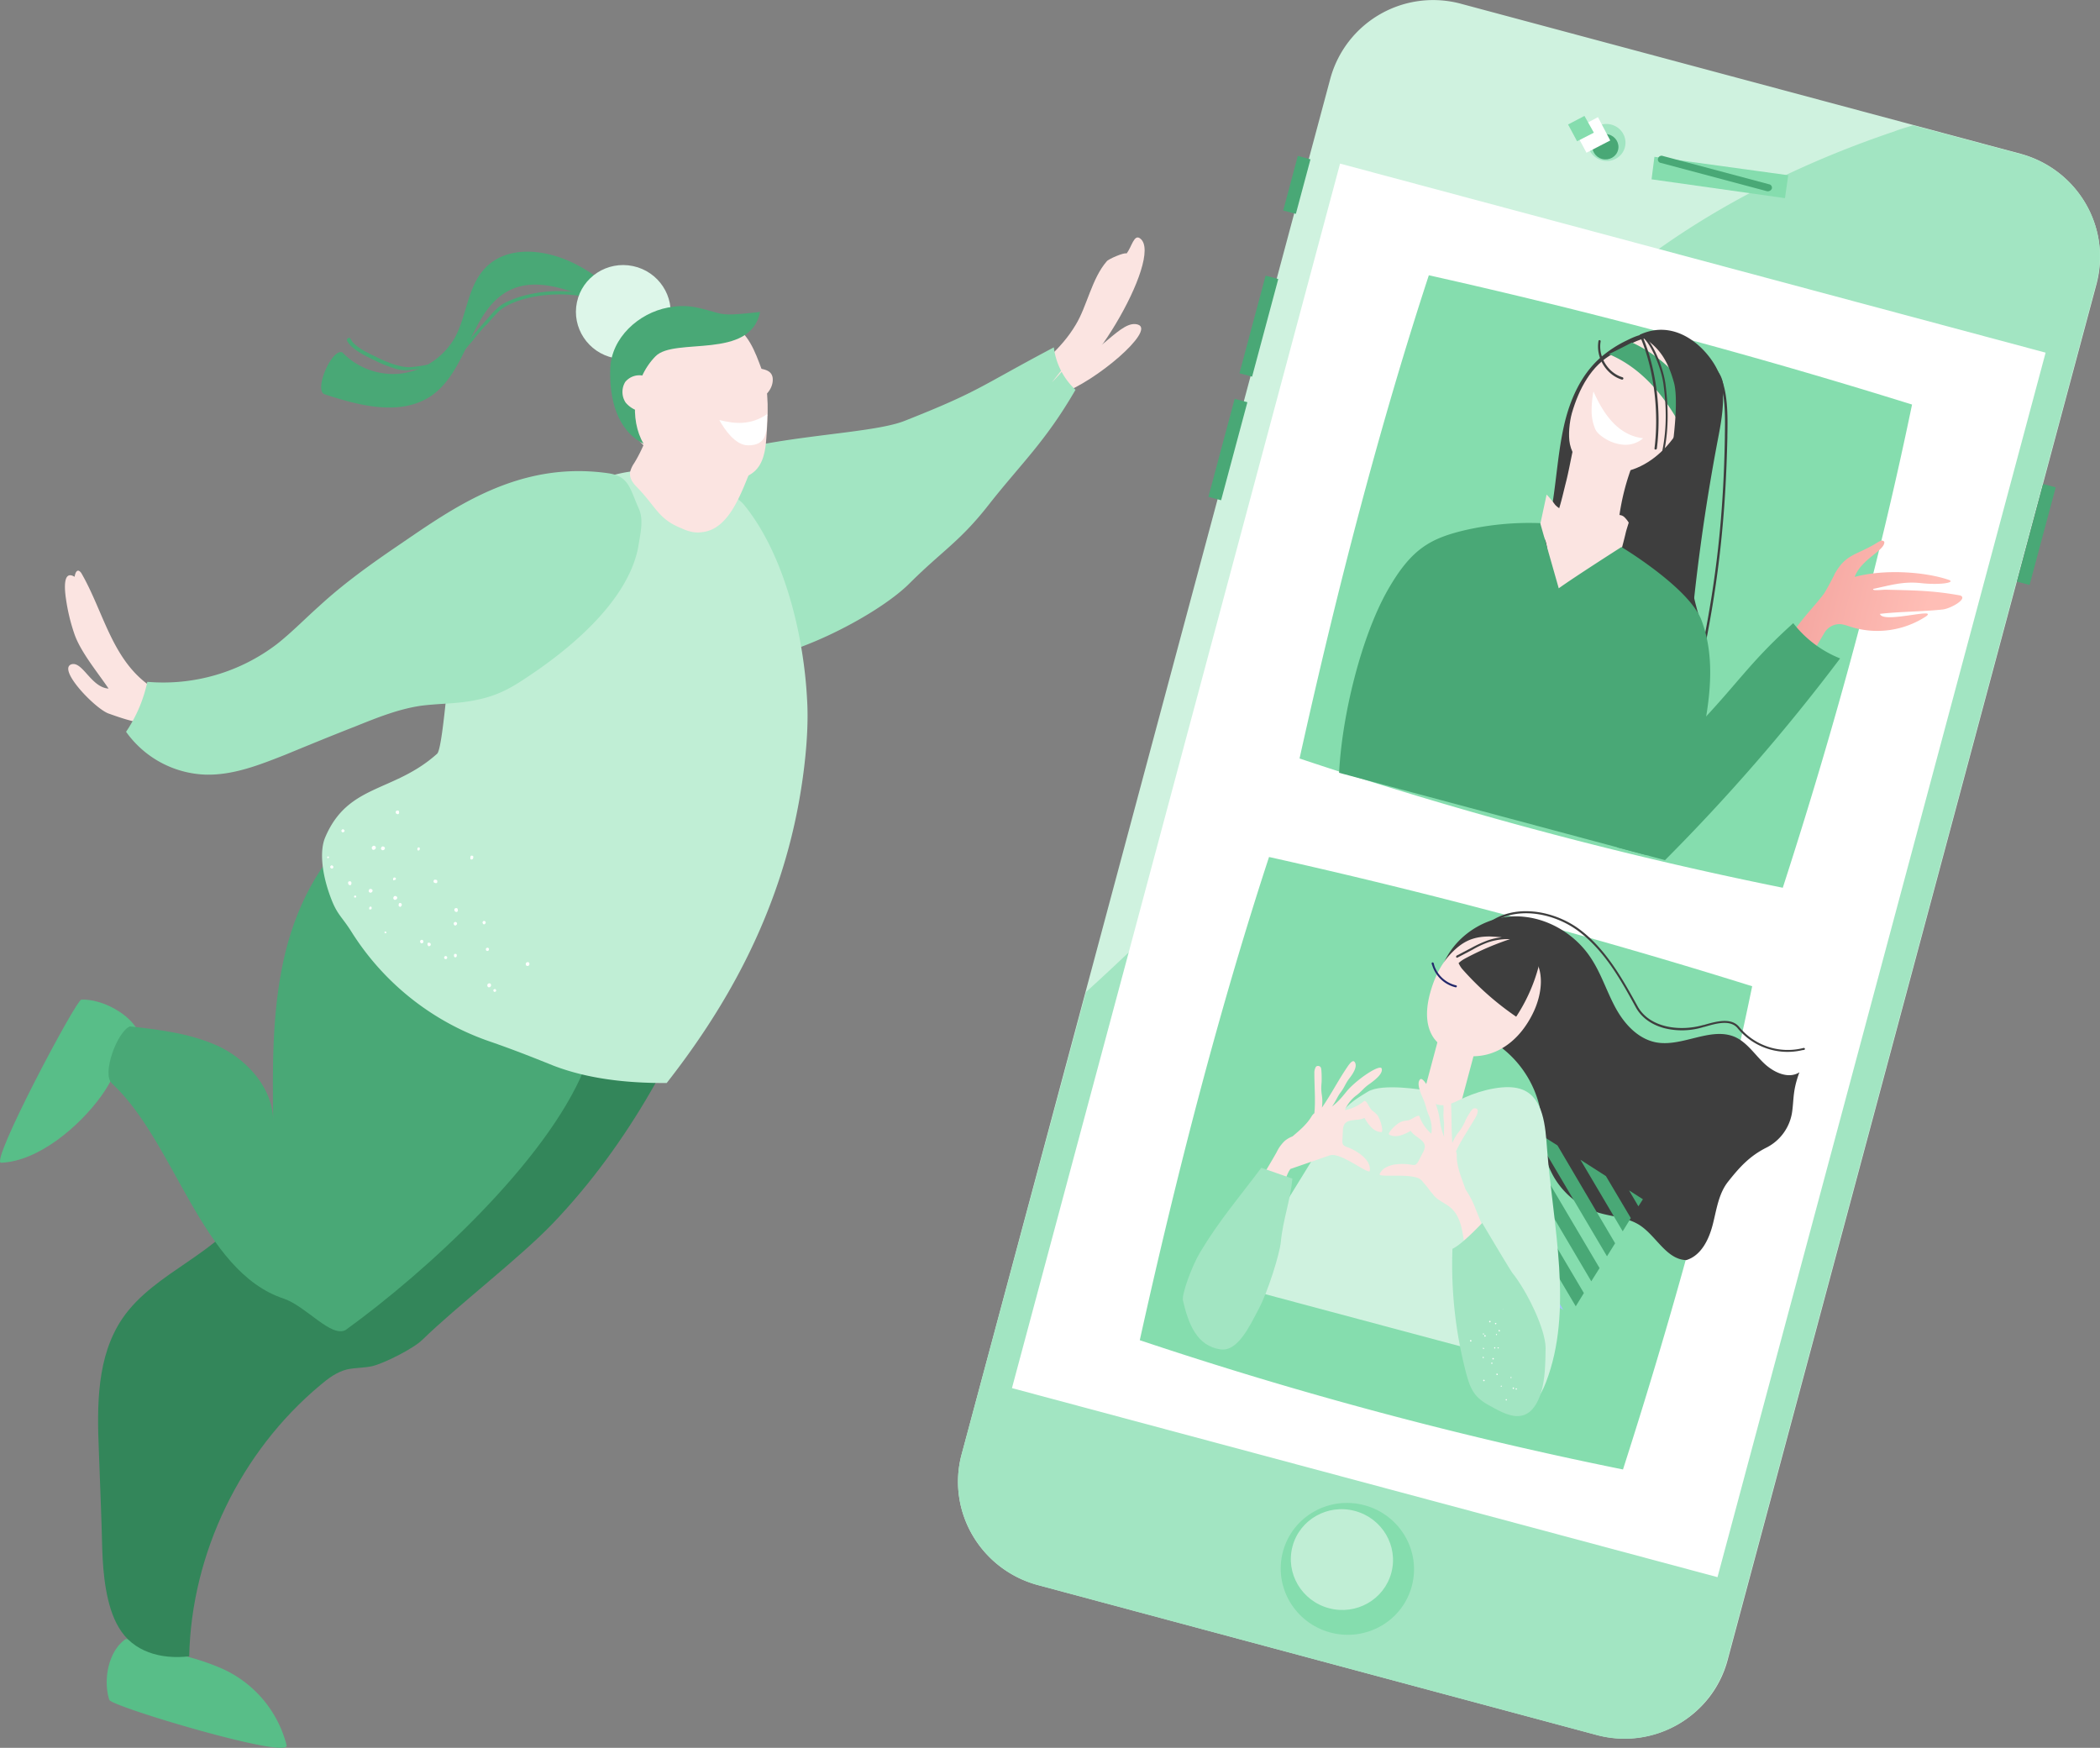 <svg xmlns="http://www.w3.org/2000/svg" xmlns:xlink="http://www.w3.org/1999/xlink" viewBox="0 0 1093.04 909.76"><rect x="0" y="0" width="1093.04" height="909.76" fill="#808080" stroke="none"/><defs><style>.cls-1{fill:#cff2df;}.cls-2{fill:#a2e5c2;}.cls-3{fill:#85ddae;}.cls-4{fill:#fff;}.cls-5{fill:#c0eed5;}.cls-6{fill:#49a876;}.cls-7{fill:#fbe4e1;}.cls-8{fill:#3e3e3e;}.cls-9{fill:#23286b;}.cls-10{fill:#a1c3fc;}.cls-11{fill:url(#未命名漸層);}.cls-12{fill:#ddf6e9;}.cls-13{fill:#58be88;}.cls-14{fill:#33865a;}</style><linearGradient id="未命名漸層" x1="-1597.24" y1="-4635.1" x2="-1098.68" y2="-4635.1" gradientTransform="matrix(-0.16, -0.04, -0.04, 0.16, 549.38, 1046.02)" gradientUnits="userSpaceOnUse"><stop offset="0" stop-color="#ffbeb6"/><stop offset="1" stop-color="#f2a19c"/></linearGradient></defs><g id="圖層_2" data-name="圖層 2"><g id="圖層_1-2" data-name="圖層 1"><path class="cls-1" d="M830.87,903,540.13,825c-29.82-8.1-47.5-38.34-39.62-68L692.42,40.94A55.47,55.47,0,0,1,760.58,2l291,78c29.82,8.1,47.5,38.34,39.62,68L899.25,864C891.37,893.58,860.69,911.05,830.87,903Z"/><ellipse class="cls-2" cx="834.93" cy="77.46" rx="9.58" ry="9.8" transform="matrix(0.26, -0.97, 0.97, 0.26, 544.02, 863.9)"/><path class="cls-2" d="M1051.54,80.14l-55.8-14.91c-3.41,1.06-6.61,1.91-9.8,3.19-86.27,29-167.63,80.51-214.49,157.83-19,31.1-31.74,65.39-48.35,97.77C684.76,397.93,627,460.34,565.26,516.36L500.51,757.05c-7.88,29.39,9.8,59.85,39.62,68l290.74,78A55.29,55.29,0,0,0,899,864L1091,147.87C1099.25,118.48,1081.36,88,1051.54,80.14Z"/><ellipse class="cls-3" cx="701.29" cy="816.59" rx="34.29" ry="34.72" transform="translate(-268.97 1282.65) rotate(-75)"/><polygon class="cls-3" points="861.12 81.63 930.77 91.21 929.07 103.14 859.63 93.34 861.12 81.63"/><rect class="cls-4" x="465.79" y="262.93" width="659.85" height="380.19" transform="translate(152.19 1104.39) rotate(-75)"/><ellipse class="cls-5" cx="698.46" cy="811.77" rx="26.2" ry="26.62" transform="translate(-266.42 1276.33) rotate(-75)"/><path class="cls-6" d="M919.7,99.52l-55.17-14.7A1.81,1.81,0,0,1,863,82.48a1.9,1.9,0,0,1,2.55-1.28l55.17,14.7a1.81,1.81,0,0,1,1.49,2.34A2.28,2.28,0,0,1,919.7,99.52Z"/><ellipse class="cls-6" cx="835.57" cy="76.37" rx="6.6" ry="6.82" transform="translate(545.56 863.7) rotate(-75)"/><rect class="cls-6" x="660.29" y="92.82" width="29.39" height="6.82" transform="translate(407.35 723.32) rotate(-75)"/><rect class="cls-6" x="628.91" y="166.35" width="52.61" height="6.82" transform="translate(321.67 758.72) rotate(-75)"/><rect class="cls-6" x="1033.58" y="274.78" width="52.61" height="6.82" transform="translate(516.86 1229.97) rotate(-75)"/><rect class="cls-6" x="611.08" y="232.88" width="52.61" height="6.82" transform="matrix(0.26, -0.97, 0.97, 0.26, 244.19, 790.81)"/><polygon class="cls-4" points="831.73 60.97 838.12 73.11 825.76 79.5 819.37 67.57 831.73 60.97"/><polygon class="cls-3" points="824.7 60.33 829.6 69.06 820.86 73.53 816.18 64.8 824.7 60.33"/><path class="cls-3" d="M844.76,764.87a2107,2107,0,0,1-251.51-67.29c20-90.24,42.18-174.88,67.28-251.51Q787.9,474.51,912,513.35C895,595.86,872,680,844.76,764.87Z"/><polygon class="cls-7" points="735.68 589.23 750.31 534.5 769.64 539.7 755.02 594.42 735.68 589.23"/><path class="cls-8" d="M749,516a24.89,24.89,0,0,1,.84-10.18c4.52-15.83,20-27.62,36.38-28.75s32.81,7.83,41.83,21.59c5.27,7.92,8.18,17.25,12.69,25.64s11.47,16.21,20.87,18.19c13.82,2.83,28.86-8.39,41.64-2.64,6.11,2.83,10.06,9,15,13.67s12.6,8.3,18.33,4.62c-3.48,9.43-2.82,13.48-3.76,20.46a24.8,24.8,0,0,1-13.25,18.66c-8.84,4.43-14,10.09-20.12,17.82-5,6.31-6,14.7-8,22.43s-6,16-13.72,18.38c-10.44-.28-15.7-12.72-24.44-18.28-6.39-4.06-14.48-4.25-21.62-6.51A41.07,41.07,0,0,1,804,599.9c-1-5.94-.85-12.07-1.6-18.1a54.7,54.7,0,0,0-22.94-38C768,536,751.26,530.33,749,516Z"/><path class="cls-7" d="M797.42,497.15c-5.36-6.5-8.46-7.82-16.26-9.33-.76-.1-5.08-.38-5.83-.38-9.21,0-14.48,3-20.21,9s-9.12,13.85-11.19,22.15c-1.69,7.16-2.07,15.46,2.45,21.87a22.56,22.56,0,0,0,9.68,7.35,29.6,29.6,0,0,0,25.57-2.07c7.42-4.24,13-11.31,16.73-19.33C802.49,517.42,804.28,505.26,797.42,497.15Z"/><path class="cls-8" d="M762,499.22a18,18,0,0,0-2.82,2.08,15.24,15.24,0,0,0,1.69,2.83,150.7,150.7,0,0,0,28.3,25.07,89,89,0,0,0,14-38.18c-3.38-2-6.95-4.14-10.81-3.86a14.31,14.31,0,0,0-3.57.75A148.66,148.66,0,0,0,762,499.22Z"/><path class="cls-8" d="M758.22,498.47c-.19-.09-.28-.19-.28-.28a.78.78,0,0,1,.19-.76l7.89-4.14a60.82,60.82,0,0,1,8-3.68,31.74,31.74,0,0,1,14.85-1.6c.29.09.47.28.38.56a.58.58,0,0,1-.56.47,32.14,32.14,0,0,0-14.29,1.51,47.83,47.83,0,0,0-7.8,3.68l-7.9,4.15C758.5,498.47,758.41,498.56,758.22,498.47Z"/><path class="cls-9" d="M757,513.74a16.84,16.84,0,0,1-11.28-10.56c-.19-.56-.38-1-.57-1.69a.54.54,0,0,1,1-.29c.19.57.28,1,.47,1.61a15.81,15.81,0,0,0,11.28,10.08c.28.1.47.29.37.57a.59.59,0,0,1-.56.47C757.56,513.84,757.28,513.84,757,513.74Z"/><path class="cls-8" d="M866.13,535.14c-6.2-1.7-11.56-5.19-14.66-10.75-7.62-13.95-16.26-29.69-30.27-40-12.88-9.42-32.9-13.29-46.53-2.63-.19.09-.56.18-.75-.1s-.19-.56.09-.75c13.91-11,34.69-7,47.75,2.54,14.2,10.37,23.22,27,30.55,40.25,6.11,11.22,21.91,13.39,34.31,9.81h.19c6.3-1.79,14.29-4.15,18.52,1.13a32.71,32.71,0,0,0,32.71,11c.19,0,.57-.19.85-.19a.53.53,0,0,1,.56.47.53.53,0,0,1-.47.57c-.19,0-.37.09-.75.09a33.57,33.57,0,0,1-33.75-11.31c-3.76-4.72-11.28-2.55-17.39-.76h-.18A37.94,37.94,0,0,1,866.13,535.14Z"/><polygon class="cls-6" points="855.13 624.22 847.9 619.6 852.78 627.9 855.13 624.22"/><polygon class="cls-6" points="822.61 603.67 844.61 640.9 848.84 634.02 835.86 612.15 822.61 603.67"/><polygon class="cls-6" points="797.32 587.74 836.43 653.91 840.66 647.13 810.67 596.22 797.32 587.74"/><polygon class="cls-6" points="787.55 597.92 828.25 666.92 832.57 660.04 791.78 591.04 787.55 597.92"/><polygon class="cls-6" points="779.37 610.93 820.17 679.93 824.4 673.05 783.6 604.05 779.37 610.93"/><polygon class="cls-10" points="771.19 623.84 800.52 673.52 813.77 681.91 775.52 617.06 771.19 623.84"/><polygon class="cls-10" points="763.01 636.95 775.23 657.68 788.58 665.98 767.34 630.07 763.01 636.95"/><polygon class="cls-10" points="757.19 646.18 763.3 650.05 759.16 643.07 757.19 646.18"/><path class="cls-1" d="M775.23,728c.19-1.51,18.62,19.7,29.43-8.49,14.47-37.61,3.66-81.44.56-121.69-.85-11.69-1.88-26.12-12.5-30.55-8.09-3.48-21.9.19-30.08,3.87-8,3.68-11.94,6.5-19.46,1.32-2.35-1.7-1.79-5-1.79-5s-21.8-3.86-29.42.76-11.37,7-16.07,14.61l-53.3,86.53,142.5,38.09Z"/><path class="cls-7" d="M710.19,581.9c2.06,3.48,4.88,7.44,8.93,7.35.94-.47-.38-6.32-2.17-8.77a16,16,0,0,0-2.63-2.36c-1.69-1.32-3-5.75-4.32-5a22.17,22.17,0,0,1-10,4.71,18.78,18.78,0,0,1,5.55-7.35c3.38-2.45,3.95-4,7.33-6.32,2.35-1.69,7.05-5.18,6.3-7.92-.66-2.54-11.94,4.81-17.67,11.13-1.88,2.17-3.95,5.28-8.18,8.58,2.26-3.3,2.82-5.19,4.32-7.17,2.26-2.92,2.54-4.71,4.8-7.63,1.78-2.27,4.42-6.32,2.54-8.49-.94-1.13-2.64,1.13-3.48,2.36-5.27,7.73-8.09,13.67-13.44,21.49.75-6.6-.85-6.5-.19-13.1.09-.94.09-6.79-.38-7.73a1.67,1.67,0,0,0-2.54-.47,6.16,6.16,0,0,0-.84,3.49c0,6.88.66,14.51,0,20.73a6.33,6.33,0,0,0-1.6,1.89c-2.44,4-6.11,7.07-9.78,10.18a14.87,14.87,0,0,0-3.94,2.26,19.73,19.73,0,0,0-4.33,6,369,369,0,0,1-43,60.7c9.12,3.11,18.05,6.32,27.17,9.43a3.67,3.67,0,0,0,2.82.19,3.47,3.47,0,0,0,1.5-2.27c5.64-16.11,11.28-32.33,15-49.11.75-3.39,1.5-6.88,3.38-9.8.1-.19.29-.28.29-.47h.09c6.58-2.26,13.07-4.53,19.65-6.79a8.07,8.07,0,0,1,2.06-.47,7.76,7.76,0,0,1,2.07.28c6.3,1.42,17.11,9.9,17.49,8,.37-3.2-1.51-5.75-3.86-7.82a27,27,0,0,0-8.36-4.71,3.72,3.72,0,0,1-1.7-1.13,4,4,0,0,1-.37-2.08l.28-5.28a6.33,6.33,0,0,1,.66-3C701.54,582,706.8,583.69,710.19,581.9Z"/><path class="cls-2" d="M635.36,702.37c-12.41-1.7-16.82-13.3-19.64-25.46-.76-3,4.6-17.91,8.93-25.07,9.87-16.5,20.3-28.56,31.86-44,4.42,1.6,11.66,4,16.17,5.65-1,11.22-5,21.68-6,32.9-.65,6.41-6.76,26.11-11.65,35.16C650.5,690.11,644.29,703.59,635.36,702.37Z"/><path class="cls-7" d="M798.45,683.14c0-3.21-2.54-5.75-4.7-8.11-11.84-12.63-18.89-29-25.47-45.15a48.27,48.27,0,0,0-5.45-10.75c-2-5.75-4.52-11.41-4.61-17.34a5.17,5.17,0,0,0-.38-2.46c2.54-5.75,6.87-11.87,10.34-18a7.18,7.18,0,0,0,1-3.39c-.19-1-1.51-1.32-2.45-.85s-3.85,5.56-4.13,6.5c-2.73,6.13-4,5.19-6.68,11.31-.65-9.33-.18-15.83-.94-25.35-.09-1.51-.37-4.34-1.78-3.77-2.82.94-2.45,5.75-2,8.67.47,3.67-.18,5.28.29,8.95.37,2.36-.1,4.25.18,8.39-2-4.9-2.16-8.67-2.72-11.5-1.79-8.39-7.9-20.36-9.78-18.47-2.07,2,.38,7.44,1.51,10,1.69,3.77,1.5,5.37,3.19,9.14a17.64,17.64,0,0,1,1.13,9.15,22,22,0,0,1-6.2-9.05c-.66-1.23-4.05,1.88-6.21,2.16a10.4,10.4,0,0,0-3.48.76c-2.72,1.22-6.76,5.65-6.2,6.5,3.38,2.08,7.8.19,11.37-1.88,2,3.3,7.34,4.52,7.34,8.29a8.38,8.38,0,0,1-.94,2.93c-.85,1.5-1.6,3.2-2.45,4.71a5.51,5.51,0,0,1-1.31,1.6c-.57.38-1.32.19-2,.19a27.34,27.34,0,0,0-9.59-.09c-3.1.75-5.92,1.88-7.23,4.9-.57,1.79,12.87-.19,19.17,1.79a5.89,5.89,0,0,1,3.39,2.35c3.94,4.53,2.44,3.21,5.07,6.23a11,11,0,0,0,1.69,1.88c2.45,2.17,5.55,3.3,8,5.56,4.23,3.87,5.46,9.9,6.3,15.56,2.73,16.59,5.45,33,8.27,49.58,5.46-.66,11-1.32,16.45-2.07C791.4,691,798.45,688.7,798.45,683.14Z"/><path class="cls-2" d="M795.07,735.64c3.95-2.45,6.67-8.11,7.89-14.14,1.32-6.22,1.41-12.91,1.51-19.51.19-9.62-9.5-29.69-17.2-39.31-1.51-2-15.8-26.11-15.8-26.11S760.85,647.88,756,650a222.63,222.63,0,0,0,7,64.29c.94,3.49,1.88,6.88,3.57,9.62,2.54,4.33,6.3,6.41,9.78,8.29C782.57,735.64,789.33,739.13,795.07,735.64Z"/><path id="texture_22_-i4" data-name="texture 22 -i4" class="cls-4" d="M778.15,688.79c-.1.19,0,.28.19.47h0c.18.1.28,0,.47-.19h0a.35.35,0,0,0-.19-.47h0c-.19,0-.38,0-.47.19Zm-5.92,29.41c-.19,0-.29.19-.19.47s.19.29.47.19h0c.19,0,.28-.19.19-.47a.4.4,0,0,0-.47-.19Zm6.86-3.2c-.19,0-.28.19-.19.47s.19.28.47.19h0c.19,0,.28-.19.19-.47h0c-.1-.19-.28-.19-.47-.19Zm-7.24-13.2c0,.19.09.19.28.38.19,0,.19-.1.38-.29,0-.18-.1-.18-.28-.28S771.85,701.52,771.85,701.8Zm7.61-.28c0,.19.1.19.29.37.18,0,.18-.09.37-.28,0-.19-.09-.19-.28-.28a.24.24,0,0,0-.38.19Zm4.33,26.86a.33.33,0,0,0,.47.47h0a.44.44,0,0,0,0-.47h0C784.16,728.29,783.88,728.19,783.79,728.38Zm5.17-5.65a.41.41,0,0,0,0,.47.33.33,0,0,0,.47-.47h0a.3.3,0,0,0-.47,0Zm-17.11-28.38a.28.28,0,1,0,.28-.28h0c-.19-.09-.28.09-.28.28Zm6.77.29a.3.3,0,0,0,.28.28c.09,0,.28,0,.28-.28,0-.1,0-.29-.28-.29h0c-.09.1-.28.1-.28.29Zm2.63,26.67c-.09.1-.19.29-.09.38s.28.19.37.09h0c.1-.09.19-.28.1-.37h0c-.1-.19-.29-.29-.38-.1Zm5.08-4.52c-.1.09-.19.28-.1.38s.28.18.38.09h0c.09-.09.19-.28.09-.38h0c-.09-.19-.28-.28-.37-.09Zm-9.31-9.9c-.19,0-.28.19-.19.47s.19.28.47.19.28-.19.19-.47-.28-.19-.47-.19Zm-11.66-9.33c-.18,0-.28.19-.18.47s.18.28.47.19.28-.19.18-.47-.28-.19-.47-.19Zm7.43-2.55c-.19,0-.28.19-.19.47s.19.29.47.19.28-.19.19-.47a.34.34,0,0,0-.47-.19Zm7.43-2.73c-.19,0-.29.19-.19.47s.19.28.47.19.28-.19.19-.47A1,1,0,0,0,780.22,692.28Zm7.14,30.16c-.09.19,0,.29.19.48s.28,0,.47-.19,0-.29-.19-.47-.47,0-.47.18Zm-4.89-41c-.19,0-.28.09-.37.28m-5.83,27.62a.33.33,0,1,0,.47.47.44.44,0,0,0,0-.47h0c-.1-.19-.38-.09-.47,0Zm-4.51-3a.41.41,0,0,0,0,.47.44.44,0,0,0,.47,0,.32.32,0,0,0,0-.47.4.4,0,0,0-.47,0Zm6-5a.44.44,0,0,0,0,.47.31.31,0,0,0,.47,0,.41.41,0,0,0,0-.47c0-.1-.28-.19-.47,0Zm-2.44-13.76c-.19,0-.28.18-.19.47h0c0,.19.19.28.47.19s.28-.19.19-.48-.19-.28-.47-.18Zm3,1.13c-.1.09-.19.28-.1.37s.28.19.38.1.19-.28.09-.38h0a.22.22,0,0,0-.37-.09Z"/><path class="cls-3" d="M927.93,462.08A2107.12,2107.12,0,0,1,676.41,394.8c20-90.25,42.19-174.89,67.29-251.52,84.9,19,168.48,41.39,251.51,67.29C978.12,293.07,955.43,377.17,927.93,462.08Z"/><path class="cls-8" d="M868.71,177.22c-2.78-1.47-5.47-2.95-8.59-3.39-4.6-.61-9.12,1.22-13.28,3.31a61.39,61.39,0,0,0-14.15,9.3c-10.07,9.05-15.71,22.1-18.66,35.23s-3.82,26.71-5.91,40.1a205.21,205.21,0,0,1-10.5,40.62,269.35,269.35,0,0,1,89.49,27.05c-11.89-33.75-13.88-72.37,2.09-104.38,4.68-9.48,11-20.44,6.16-29.83-2.69-5.13-8.07-8.18-13.28-11C877.57,182,873.05,179.57,868.71,177.22Z"/><path class="cls-7" d="M852.57,230.54a2.29,2.29,0,0,1,.78.44c.61.69.17,2-.26,3a122,122,0,0,0-11.29,57.24c-8.68-11-25.17-6.7-36.8-13.31,5.82-7.31,7.64-17.31,10-26.62,2.87-11,4.52-26.18,9.72-36.09C833.21,218.89,844.15,227,852.57,230.54Z"/><path class="cls-7" d="M882.43,203.49c-1.65,9.74-6.08,17.49-12.07,25.31-6.94,9.14-17.19,16.44-28.73,17.23s-22-3.48-24.48-14.79c-1-4.61-.26-11.57,1-16.18,3.65-12.52,10.07-25,21.62-31.05,6.85-3.65,14.49-9.4,22-8,7.64,1.3,17.18,7.48,19.79,14.78C883.81,197,883.47,197.23,882.43,203.49Z"/><path class="cls-4" d="M830.35,223.41c1,2.09,2.95,3.48,4.94,4.79a21.39,21.39,0,0,0,10.07,3.3,14.06,14.06,0,0,0,9.9-3.39,23.41,23.41,0,0,1-6.25-1.57c-9.55-3.82-15.45-13.39-19.62-22.79a52.9,52.9,0,0,0-.95,11.05A24.13,24.13,0,0,0,830.35,223.41Z"/><path class="cls-6" d="M887.72,222.19a71.44,71.44,0,0,0-38.28-43.92c-4,2.09-8,4.09-12,6.09,20.75,8.69,34.46,28.87,43.23,49.66,3.73-3,7.73-7.22,6.68-11.91C886.51,228.89,887,215.41,887.72,222.19Z"/><path class="cls-8" d="M853.09,331.18c1-37.31,4.16-43.75,14-79.67,2.26-8,7.38-41.15,4.17-52.45-4.34-15.83-11-20.1-17.88-24.79,21.78-10.18,39.49,12,42.18,22.61s.52,21.83-1.56,32.62A1046.1,1046.1,0,0,0,879.3,337.36,201.9,201.9,0,0,0,853.09,331.18Z"/><path class="cls-8" d="M864.28,240.29h0a.64.64,0,0,0,.79-.44c3.21-12.35,3.73-24.7,1.82-39.84-1.3-9.65-6.6-21-10.5-24.7a.46.46,0,0,0-.79.09.45.45,0,0,0,.09.78c3.73,3.48,8.94,14.79,10.16,24,2,15.05,1.39,27.22-1.74,39.4C863.76,239.85,863.94,240.11,864.28,240.29Z"/><path class="cls-8" d="M861.59,234h0c.44,0,.7-.17.79-.52,2.51-19.48-.35-42-7.56-58.62a.6.6,0,1,0-1.12.43c7.11,16.53,9.89,38.79,7.46,58.1C861.07,233.68,861.33,233.94,861.59,234Z"/><path class="cls-8" d="M886.51,337.71h0a.63.63,0,0,0,.78-.44c7.46-36.88,10.93-69.76,11.8-109.68v-1c.18-9.57.44-24.09-4.42-31.92-.18-.35-.53-.35-.87-.26s-.35.52-.26.87c4.68,7.48,4.42,21.83,4.25,31.22v1c-.69,39.92-4.25,72.63-11.72,109.51A.79.79,0,0,0,886.51,337.71Z"/><path class="cls-7" d="M805,257.42c-1.39,6.52-2.78,13.05-4.17,19.49a.83.83,0,0,0,.18.86,1.16,1.16,0,0,0,.52.18c6.94.87,2.43,33.14,9.29,34.88,7.11,1.83,25.6-26.88,32.46-24.18,1-3.83,2.08-7.74,3-11.74.34-1.31,1.47-4.88,1.47-4.88a13.89,13.89,0,0,0-2.43-3c-3.82-3.22-10.07,2.7-14.23.09-2.26-1.39-2.78-4.79-5.12-5.83-3.3-1.65-6.86,2.35-10.51,2.43-2.25.09-4.42-1.3-6-2.95A53,53,0,0,0,805,257.42Z"/><path class="cls-11" d="M954.73,299.09c5.9-10.62,10.59-9.75,21.18-15.92,1.74-1,3.73-2.7,4.86-1.13.44,4.52-11.89,8.78-15.45,18.26,15.71-4.26,36.89-2.61,48.87,1.48,4.17,1.39-4.17,2.87-14.32,1.74-9.29-1-15.63,1.05-24.83,3-.87,1.22,5.12.35,6.6.43,14.15.35,24.22.35,38.71,3,4.08,1.65-5,6.87-9.29,7.3-10.59,1.14-22,1.05-32.55,2.27,1.31,5.3,30.56-3.57,24,1.3a46.36,46.36,0,0,1-39.41,5.39c-2.17-.69-4.34-1.56-6.6-1.3a9.24,9.24,0,0,0-6.77,4.26c-19.35,32.88-39.06,63.67-53.38,84-1.56-4-1.82-37.93-5.21-40.54,12.94-18.35,29.6-25.31,42.27-43.75,5.56-8.09,11.29-13.66,15.72-19.57C950.22,308,955.6,297.78,954.73,299.09Z"/><path class="cls-8" d="M844.15,197.58a.63.63,0,0,0,.78-.44.62.62,0,0,0-.44-.78c-7.55-2.26-12.76-10.79-11.37-18.61a.6.6,0,0,0-.43-.7.54.54,0,0,0-.69.44c-1.48,8.61,4,17.57,12.15,20.09Z"/><path class="cls-6" d="M697,402.25c1.48-29.84,11.54-71,25.43-95.34,5.12-8.87,11.2-17.74,19.88-23.22,5.9-3.83,12.76-5.92,19.53-7.57a149.52,149.52,0,0,1,39.84-3.82q4.81,16.95,9.64,33.92c8.33-6,32.63-21.49,32.63-21.49s35.24,21.14,41.67,38.1c7.46,19.75,4.42,41.84.08,62.54-3.64,17.14-19.18,40.62-28.64,59.76L697,402.25Z"/><path class="cls-6" d="M841.63,441c1-7.13,2.43-14.35,3.39-16.44,7.29-15.83,24.56-32.36,36.62-44.88,23.27-24.18,28.22-34.1,51.74-55.32a58,58,0,0,0,24.39,18.35,1007.36,1007.36,0,0,1-91.14,105l-25-6.7Z"/><path class="cls-7" d="M78.66,357.44c-20.4-13.77-24.67-39-36.33-59.14-1.94-2.71-3.11-.58-3.5,1.94-6.6-4.07-5,8.15-4.47,11.64a98.35,98.35,0,0,0,4.47,18.41c3.31,9.31,12.05,19.78,17.68,28.12-9.13-.58-13.6-14.54-19.43-12.6-7.19,2.71,12.44,23.07,19.43,25.59,2.92,1,15.74,5.81,18.27,4.26C81.19,372.37,72.64,360.54,78.66,357.44Z"/><path class="cls-7" d="M546.54,203.11c16.51,2.71,59.45-69.22,47-78.91-3.3-2.72-4.47,4.46-7.19,7.75-1-.77-9.52,2.91-10.3,4.07-7.77,8.92-10.3,23.46-16.13,33-7.57,12.8-19,21.52-30.89,30.64C535.66,208.34,540.51,214.93,546.54,203.11Z"/><path class="cls-7" d="M552.37,204.85c17.68-6,49.15-32.76,40-35.87-8.74-2.91-18.84,14.74-44.69,28.7C549.65,198.07,551,206.21,552.37,204.85Z"/><path class="cls-6" d="M206.32,192.06a69,69,0,0,1-10.1-3.88,12.45,12.45,0,0,0-1.56-.78c-4.86-2.32-12-5.81-14-10.08a1,1,0,0,1,1.94-.78c1.56,3.69,8.75,7.18,13,9.12a11,11,0,0,0,1.56.77c5.05,2.52,12,5,16.51,4.66,13.21-1.17,22.15-4.66,28-11.06a47.71,47.71,0,0,0,3.89-4.65c1.75-2.13,3.69-4.46,5.63-6.59.78-1,1.75-1.94,2.72-3.1,2.33-2.72,4.86-5.63,8-7.56,7-3.88,17.29-6.4,27.78-6.6,5.83,0,16.91.39,25.26,4.27.59.39.59.77.39,1.36-.39.58-.78.58-1.36.38-8-3.87-18.65-4.46-24.48-4.26-10.1.19-20,2.52-26.62,6.4-2.91,1.55-5.25,4.46-7.58,7a22.49,22.49,0,0,1-2.91,3.1c-2,2.13-3.69,4.26-5.44,6.4-1.17,1.55-2.72,3.1-3.89,4.65-8.16,9.11-20.4,11.05-29.14,11.63A16.78,16.78,0,0,1,206.32,192.06Z"/><path class="cls-6" d="M169,205.24c18.27,6,39.83,11.63,55.77.58,19.23-13.57,20.2-45.76,41.58-55.26,12.82-5.62,27.59-.38,40.61,4.66,7.57,3.1,15.54,6.2,23.12,9.11A82.07,82.07,0,0,0,299,137.19c-15.16-7.57-35-9.7-46.44,2.32-9.32,9.7-9.52,24.82-15.93,36.45a38,38,0,0,1-27.4,18.42,36.74,36.74,0,0,1-31.08-11C172.51,181.39,163.18,203.49,169,205.24Z"/><ellipse class="cls-12" cx="324.42" cy="162.4" rx="24.43" ry="24.67" transform="translate(98.77 446.48) rotate(-78.13)"/><path class="cls-13" d="M72.25,537.36c-4.66-9.89-19.43-17.45-29.92-17.06-2.91.39-47.8,85.12-41.77,84.92,19.62-.77,41-19.19,52.26-34.9,9.52-13.57,3.5-10.66,13.6-26.56C67.78,541.63,72.64,538.53,72.25,537.36Z"/><path class="cls-13" d="M65.06,853.39c-8.74,6.4-11.46,21.14-8.16,31.41,1.17,3.49,94,31.22,92.29,23.66a59.89,59.89,0,0,0-35.94-40.91c-15.16-6.21-22.93-6.21-38.08-11.44C72.25,854.75,65.84,852.42,65.06,853.39Z"/><path class="cls-2" d="M345.63,325.84c-13.4-12.22-21.57-45-13.6-61.08C351.46,224.82,444.92,229.48,471,219c39.24-15.52,38.27-17.45,77.52-38.2a36.3,36.3,0,0,0,11.27,22.1c-15.74,27.15-28.17,38.2-45.08,59.72-15.15,19.39-24.09,23.85-41.58,41.3-17.48,17.25-66.06,41.88-90.74,39.74C365.45,342.12,358.07,337.27,345.63,325.84Z"/><path class="cls-14" d="M98.48,862.12c-14.76,1.74-29.34-2.33-36.72-15.12-6.61-11.06-8.16-28.12-8.55-40.91-.39-17.07-1.17-33.93-1.75-50.8-1-23.66-1.16-49.25,12.24-69C80.61,661.45,115.58,652.34,130,626c3.5-6,5.44-13,7.58-19.58Q153.28,553.46,169,500.33c5.06-17.06,10.3-34.51,20-49.63s24.67-27.53,42.55-30.25c23.51,28.7,112.3,51.38,140.48,75.62C355,543.18,328,594.75,287.54,637c-17.3,18-49.74,42.85-67.62,60.3-4.66,4.65-19.82,12.21-26,13.76-4.27,1-9.13.78-13.4,1.75-5.25,1.36-9.72,4.65-13.8,8.14C125.1,755.68,99.65,808.61,98.48,862.12Z"/><path class="cls-6" d="M299.78,457.68c-.59,40.71,19.82,61.26,4.27,98.88-19.82,48.08-82,105.28-124.16,135.72-7.57,4.07-20.4-12.22-32.06-16.29-42.94-14-56.54-81.43-89.57-112.06C52.82,559.08,61,537,67.59,534.26c16.32,1.75,33,3.88,47.6,11,14.57,7.56,26.82,21.72,27,38-.39-27.53-.58-55.64,5.25-82.78s18.65-53.32,40.22-70.77c21.56-17.26,53-23.66,77.91-11.44,8.55,4.26,16.13,10.27,23.32,16.48,3.69,2.91,7.38,6.2,9.13,10.66C300,449.73,299.78,453.8,299.78,457.68Z"/><path class="cls-5" d="M282.68,275c8.55-12.41,20.21-22.88,34.58-27.15,15-4.46,25.85-3.29,38.86.2,15,4.07,27.4,9.69,31.48,15.12,20.79,25.79,30.7,67.47,32.45,100.43,1,14.74-.78,32.77-3.11,47.31C406.25,478.62,374,529.22,347,563.73c-14.38,0-37.5-.77-59.07-9.11-11.07-4.46-21.95-8.73-33.22-12.6a137.94,137.94,0,0,1-71.89-57.2c-5.05-7.95-7.38-8.72-10.69-17.64-4.66-12.41-5.83-24.24-2.91-31.22,11.85-28.11,35.55-23.26,58.29-43.62,3.5-3.1,6.8-60.88,9.32-64.76C240.13,322.15,274.13,287.25,282.68,275Z"/><path class="cls-7" d="M354.76,275c-12.24-4.85-13.21-11.25-23.51-21.72-3.88-3.87-3.3-6.59-3.3-7.56a14.21,14.21,0,0,1,2.14-4.65,72.83,72.83,0,0,0,10.3-30.44c2.91,3.49,7,5.23,11.07,7.17,14.18,6,28.56,12.22,42.75,18.23-2.33,5.81-4.67,11.63-7,17.25C382.74,263.79,376.53,276,365.26,277,361.76,277.56,358.07,276.59,354.76,275Z"/><path class="cls-7" d="M342.72,172.09c8.74-6.6,26.81-9.31,36.91-4.08,9.91,5,13.22,14.55,17.1,25s2.92,23.85,2.14,35.1c-.39,6.2-1.55,13.38-6.41,17.45-6.22,5.43-15.55,3.88-23.71,1.94-8-1.94-15.73-4.08-22.92-7.76s-13.6-9.31-17.1-16.67c-5.44-11.44-2.33-25.21,3.11-36.65C334.56,181.2,337.86,175.77,342.72,172.09Z"/><path class="cls-6" d="M347.77,160.06c-15.54,2.91-29.53,15.9-30.12,31.61S321,223.85,335,231c-7.39-12.41-6-33.16,6.21-45.57,9.91-10.08,49.36,2.14,54.41-23.07-16.91,1.94-18.66,1.55-24.1,0C362.15,159.68,357.1,158.32,347.77,160.06Z"/><path class="cls-2" d="M332.61,265c2.53,5.81.59,13.18-.38,19.58-4.86,26-30.9,49.24-52.66,64.37-12.44,8.53-19.62,13.38-34.39,15.9-8.74,1.55-17.49,1.35-26.23,2.52-11.66,1.74-22.73,6.2-33.81,10.66-12.43,4.85-24.68,9.89-36.92,14.93C135,398.15,121.41,403.58,107,403.2a53,53,0,0,1-41.38-22.3,73.72,73.72,0,0,0,11.07-26,97.54,97.54,0,0,0,67.62-19.78c7.58-6,14.57-13.18,21.76-19.58,12.82-11.83,27.2-22.1,41.77-32,28.18-19.2,62-43.82,108.62-37.23C327.56,247.89,327.76,254.29,332.61,265Z"/><path class="cls-7" d="M547.51,199a90.76,90.76,0,0,0,13.21-16.68"/><path class="cls-4" d="M399.06,215.71c-8.35,5.62-16.32,5-24.67,2.91,2.91,5.23,8.35,13,14.77,13.18,10.68.2,9.9-8.14,10.1-15.32C400,215.52,397.51,214.74,399.06,215.71Z"/><path class="cls-7" d="M402.17,196.71c.78,7.37-7.77,14.15-15,11.83a51.15,51.15,0,0,0-2.72-20.94,19.71,19.71,0,0,0,1.94-1.94,13.16,13.16,0,0,1,.59,2.71C390.32,193.41,401.2,189.73,402.17,196.71Z"/><path class="cls-7" d="M325.62,209.51a13.84,13.84,0,0,0,6.22,4.26,21.62,21.62,0,0,0,10.49,1.55c.78-3.88,1.16-7.56.19-11.24-.77-3.69-3.3-7.18-7-8.34a9.49,9.49,0,0,0-10.11,3.1A10.06,10.06,0,0,0,325.62,209.51Z"/><path id="texture-2_11_-i11" data-name="texture-2 11 -i11" class="cls-4" d="M201.07,485.21c-.19-.2-.19-.39-.58-.39-.19.19-.39.19-.39.58.2.2.2.39.58.39h0c.39,0,.59-.39.39-.58Zm-29.92-38.78c0-.19.19-.58-.19-.58h0c-.2,0-.59-.19-.59.19h0c0,.2-.19.59.2.59,0,.19.19.19.58-.2Zm14,20.75c.19-.2.39-.58.19-.78s-.58-.39-.77-.19-.39.58-.2.77C184.36,467.18,184.75,467.18,185.14,467.18Zm60.82-20c.38-.2.38-1,.38-1.36a.93.93,0,0,0-1.16-.39h0c-.39.2-.39,1-.39,1.36,0,.58.58.77,1.17.39ZM227.3,459.62c.39-.2.39-1,.2-1.36s-1-.39-1.36-.39a1.11,1.11,0,0,0-.39,1.36h0A1.71,1.71,0,0,0,227.3,459.62Zm-18.65,12.21a1.12,1.12,0,0,0,.39-1.36h0a.94.94,0,0,0-1.17-.38h0c-.39.19-.39,1-.39,1.35C207.87,472,208.46,472.22,208.65,471.83Zm45.86,22.1a.76.76,0,0,0-1-.58.75.75,0,0,0-.58,1,.73.73,0,0,0,1,.58c.39,0,.59-.58.59-1Zm-21.77,4.27a.8.8,0,0,0-1.55.39.75.75,0,0,0,1,.58c.39,0,.58-.39.58-1Zm-25.06-74.84a1.7,1.7,0,0,0-.2-1.36,1.21,1.21,0,0,0-1.36.2h0a1.24,1.24,0,0,0,0,1.16h0C206.9,423.94,207.29,423.94,207.68,423.36ZM195.24,442a1,1,0,1,0-1.55-1.16c-.39.19-.19,1,.19,1.36h0c.59.38,1,0,1.36-.2ZM182.81,460.2a1.2,1.2,0,0,0-.2-1.36h0a1.22,1.22,0,0,0-1.36.19h0a1.7,1.7,0,0,0,.2,1.36c.58.58,1.36.39,1.36-.19Zm75.39,55.25c0-.38-.39-.77-.78-.58-.39,0-.78.39-.58.78,0,.39.39.77.77.58h0C258,516.23,258.39,515.84,258.2,515.45Zm-39.83-73.09a1.23,1.23,0,0,0,0-1.16.68.68,0,0,0-1,.19h0a1.23,1.23,0,0,0,0,1.16h0a.68.68,0,0,0,1-.19Zm-12.44,15.51c.19-.39.19-1-.19-1-.39-.19-.78-.19-1,.2h0a1.24,1.24,0,0,0,0,1.16h0a4.15,4.15,0,0,0,1.17-.39ZM193.3,473.19a1.2,1.2,0,0,0,0-1.17h0c-.39-.19-.78-.19-1,.2h0a1.23,1.23,0,0,0,0,1.16h0s.78,0,1-.19Zm44.11,8.33a.86.86,0,0,0,.39-1.16.87.87,0,1,0-1.56.78c.2.58.78.77,1.17.38Zm-17.49,9.31c.39,0,.58-.58.39-1.16h0a.87.87,0,0,0-1.17-.39.86.86,0,0,0-.39,1.16c.2.58.78.78,1.17.39Zm-40.61-58.16c.2-.39-.19-.78-.58-1h0c-.39-.2-.78.19-1,.58h0c-.2.39.19.77.58,1a1.07,1.07,0,0,0,1-.58Zm-5.83,18.8c.2-.39-.19-.77-.58-1s-.78.2-1,.58.19.78.58,1a.73.73,0,0,0,1-.58ZM275.1,502.66a1.12,1.12,0,0,0,.39-1.36c-.19-.58-.78-.58-1.36-.39a1.12,1.12,0,0,0-.39,1.36c.2.58,1,.58,1.36.39Zm-20,11.05a1.12,1.12,0,0,0,.39-1.36c-.2-.58-.78-.58-1.36-.39a1.11,1.11,0,0,0-.39,1.36.84.84,0,0,0,1.36.39ZM200.3,441.78c.19-.58-.2-1-.78-1.17s-1,.2-1.17.78.2,1,.78,1.16a1.21,1.21,0,0,0,1.17-.77Zm-6.42,22.1c.2-.58-.19-1-.77-1.16s-1,.19-1.17.77.2,1,.78,1.17a1.2,1.2,0,0,0,1.16-.78Zm44.3,10.47a1.53,1.53,0,0,0-.19-1.55,1.22,1.22,0,0,0-1.36.19,1.26,1.26,0,0,0,0,1.17h0c.58.77,1.36.58,1.55.19ZM224,492.19a.94.94,0,0,0-.19-1.36h0a1.25,1.25,0,0,0-1.17,0h0a1.23,1.23,0,0,0,0,1.16c.39.78.78.59,1.36.2Zm28.56-11.44a.82.82,0,1,0-1.16,0c.19.58,1,.39,1.16,0ZM237.6,498a1.59,1.59,0,0,0,0-1.35,1.18,1.18,0,0,0-1.16,0,1.58,1.58,0,0,0,0,1.35c.19.39.77.39,1.16,0Zm-30.89-30.44c.19-.58-.2-1-.78-1.16s-1,.2-1.17.78a.94.94,0,0,0,.59,1.16h0a1.2,1.2,0,0,0,1.36-.78Z"/></g></g></svg>